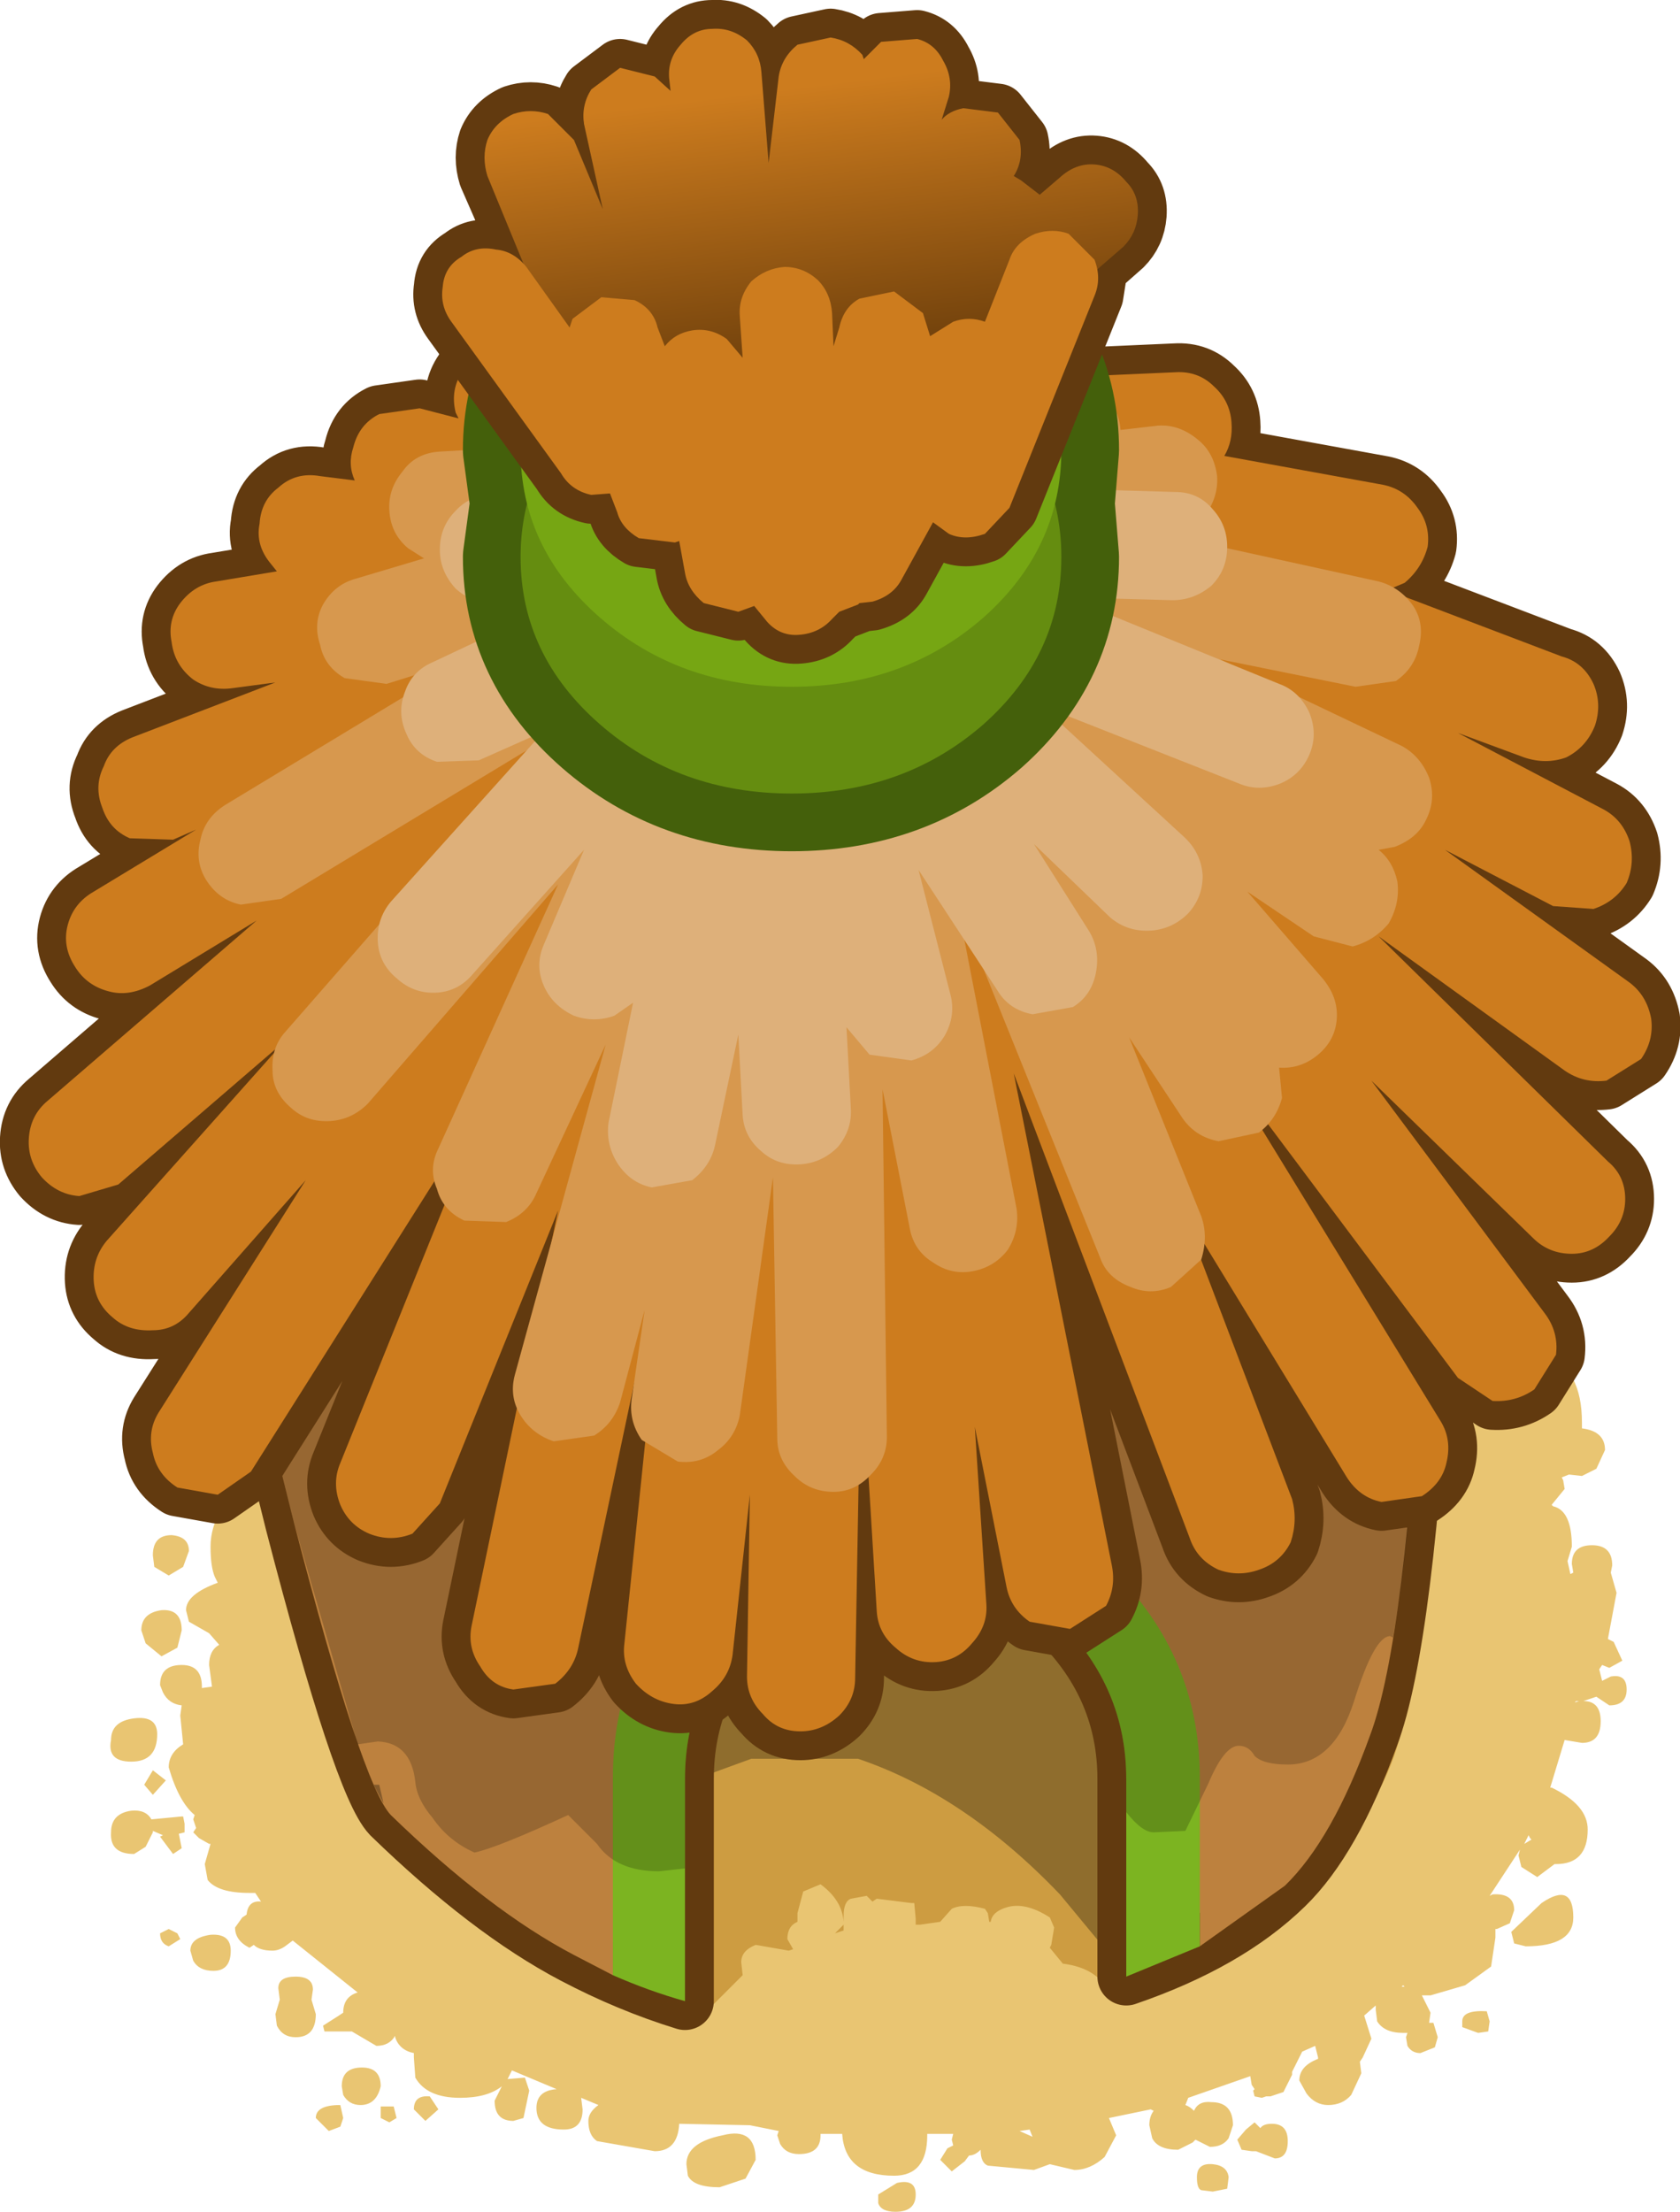 <?xml version="1.0" encoding="UTF-8" standalone="no"?>
<svg xmlns:xlink="http://www.w3.org/1999/xlink" height="76.65px" width="58.25px" xmlns="http://www.w3.org/2000/svg">
  <g transform="matrix(1.0, 0.0, 0.0, 1.0, 2.15, 17.7)">
    <path d="M53.2 33.2 L52.7 33.45 52.25 33.4 52.0 33.5 52.05 33.6 52.1 33.9 51.65 34.45 51.7 34.5 Q52.35 34.65 52.35 35.9 L52.2 36.4 52.3 36.85 52.4 36.8 52.35 36.5 Q52.35 35.85 53.05 35.85 53.75 35.85 53.75 36.55 L53.7 36.8 53.9 37.5 53.6 39.1 53.8 39.2 54.1 39.85 53.65 40.1 53.4 40.0 53.3 40.15 53.4 40.55 53.7 40.4 Q54.25 40.3 54.25 40.85 54.25 41.4 53.65 41.4 L53.2 41.1 52.75 41.25 Q53.35 41.25 53.35 41.95 53.35 42.7 52.7 42.7 L52.1 42.6 51.6 44.25 51.65 44.25 Q52.9 44.85 52.9 45.7 52.9 46.9 51.8 46.9 L51.75 46.9 51.15 47.35 50.6 47.0 50.5 46.6 50.55 46.4 49.5 48.0 49.6 47.95 Q50.35 47.9 50.35 48.5 L50.2 48.95 49.75 49.15 49.7 49.15 49.7 49.45 49.55 50.45 48.65 51.1 47.45 51.45 47.15 51.45 47.45 52.05 47.4 52.4 47.55 52.4 47.7 52.9 47.6 53.25 47.1 53.45 Q46.8 53.45 46.65 53.2 L46.6 52.9 46.65 52.75 46.5 52.75 Q45.85 52.75 45.6 52.35 L45.55 51.95 45.55 51.8 45.15 52.15 45.4 52.95 45.1 53.6 45.0 53.75 45.05 54.15 44.7 54.9 Q44.4 55.25 43.9 55.25 43.45 55.25 43.15 54.85 L42.9 54.4 Q42.9 53.9 43.55 53.65 L43.55 53.6 43.45 53.2 43.0 53.4 42.65 54.1 42.65 54.2 42.35 54.8 41.9 54.95 41.75 54.95 41.6 55.0 41.35 54.95 41.3 54.75 41.35 54.7 41.25 54.55 41.2 54.25 39.05 55.0 38.95 55.25 Q39.1 55.3 39.25 55.45 39.4 55.1 39.85 55.15 40.6 55.15 40.6 55.95 L40.45 56.4 Q40.25 56.7 39.8 56.7 L39.3 56.45 39.2 56.55 38.7 56.8 Q38.0 56.8 37.8 56.4 L37.7 55.95 Q37.7 55.65 37.85 55.45 L37.75 55.4 36.3 55.7 36.55 56.3 36.15 57.05 Q35.65 57.5 35.1 57.5 L34.25 57.3 33.7 57.5 32.1 57.35 Q31.85 57.25 31.85 56.8 31.65 57.0 31.45 57.0 L31.3 57.2 30.85 57.55 30.45 57.15 30.7 56.75 30.9 56.65 30.85 56.45 30.9 56.25 30.0 56.25 30.0 56.3 Q30.0 57.7 28.85 57.7 27.15 57.7 27.05 56.25 L26.3 56.25 26.3 56.3 Q26.3 56.95 25.55 56.95 25.1 56.95 24.9 56.6 L24.8 56.3 24.85 56.15 23.85 55.95 21.4 55.9 Q21.35 56.85 20.55 56.85 L18.55 56.5 Q18.25 56.3 18.25 55.8 18.25 55.5 18.6 55.25 L18.0 55.0 18.05 55.4 Q18.05 56.1 17.4 56.1 16.45 56.1 16.45 55.35 16.45 54.75 17.15 54.7 L15.6 54.05 15.45 54.35 16.05 54.3 16.2 54.75 16.0 55.7 15.65 55.8 Q15.0 55.8 15.0 55.1 L15.25 54.6 Q14.75 55.0 13.8 55.0 12.65 55.0 12.25 54.3 L12.2 53.6 12.2 53.45 Q11.7 53.35 11.55 52.9 L11.55 52.85 Q11.35 53.2 10.9 53.2 L10.05 52.7 9.1 52.7 9.05 52.5 9.6 52.15 9.75 52.05 Q9.75 51.5 10.25 51.35 L8.0 49.55 7.8 49.7 Q7.55 49.9 7.3 49.9 6.85 49.9 6.65 49.7 L6.5 49.8 Q6.0 49.55 6.0 49.1 L6.25 48.75 6.4 48.65 Q6.45 48.15 6.9 48.2 L6.7 47.9 6.5 47.9 Q5.4 47.9 5.05 47.45 L4.95 46.9 5.15 46.2 5.1 46.2 4.75 46.0 4.55 45.8 4.65 45.65 4.55 45.35 4.6 45.2 Q4.05 44.75 3.7 43.55 3.7 43.05 4.2 42.75 L4.1 41.75 4.15 41.4 Q3.7 41.35 3.5 40.95 L3.4 40.7 Q3.4 40.0 4.15 40.0 4.85 40.0 4.85 40.75 L4.85 40.8 5.2 40.75 5.1 40.0 Q5.1 39.5 5.45 39.3 L5.1 38.9 4.4 38.5 4.3 38.1 Q4.3 37.55 5.4 37.15 L5.3 36.95 Q5.15 36.6 5.15 35.9 5.15 34.55 6.7 33.3 8.2 32.0 8.2 33.55 L7.65 34.2 7.9 34.5 Q10.8 28.8 15.85 28.8 L21.35 27.6 29.45 26.0 29.45 25.95 34.55 25.95 Q44.5 25.95 49.05 30.4 49.25 30.15 49.6 30.1 L50.1 30.15 Q50.15 28.85 51.4 29.25 52.7 29.7 52.7 31.6 L52.7 31.8 Q53.5 31.9 53.5 32.55 L53.2 33.2 M50.85 31.1 L50.35 30.75 50.35 30.95 50.35 31.25 50.6 31.2 50.85 31.2 50.85 31.1 M52.45 41.3 L52.6 41.25 52.5 41.25 52.45 41.3 M50.95 46.05 L50.9 46.0 50.85 45.9 50.7 46.2 50.95 46.05 M52.4 48.75 Q52.4 49.75 50.75 49.75 L50.35 49.65 50.25 49.25 51.3 48.25 Q52.4 47.5 52.4 48.75 M4.2 36.6 L3.7 36.9 3.2 36.6 3.15 36.2 Q3.15 35.5 3.8 35.5 4.4 35.55 4.4 36.05 L4.2 36.6 M3.45 38.1 Q4.15 38.05 4.15 38.8 L4.0 39.4 3.45 39.7 2.9 39.25 2.75 38.8 Q2.75 38.2 3.45 38.1 M2.5 41.85 Q3.3 41.75 3.3 42.4 3.3 43.35 2.4 43.35 1.55 43.35 1.7 42.6 1.7 41.95 2.5 41.85 M2.85 44.15 L3.15 43.65 3.6 44.0 3.15 44.5 2.85 44.15 M3.15 45.8 L2.9 46.3 2.5 46.55 Q1.65 46.55 1.7 45.8 1.7 45.15 2.4 45.05 2.9 45.0 3.1 45.35 L4.15 45.25 4.2 45.25 4.25 45.5 4.25 45.8 4.05 45.85 4.15 46.35 3.85 46.55 3.4 45.95 3.5 45.9 3.15 45.75 3.15 45.8 M3.7 49.15 L4.0 49.3 4.1 49.5 3.7 49.75 Q3.4 49.65 3.4 49.3 L3.7 49.15 M33.55 56.1 L33.2 56.15 33.65 56.35 33.55 56.1 M40.45 57.75 L40.4 58.15 39.9 58.25 39.5 58.2 Q39.35 58.15 39.35 57.75 39.35 57.25 39.9 57.3 40.4 57.35 40.45 57.75 M22.8 58.1 Q21.9 58.1 21.7 57.7 L21.65 57.3 Q21.65 56.55 22.9 56.3 24.05 56.0 24.05 57.15 L23.7 57.8 22.8 58.1 M28.3 58.35 L28.95 57.95 Q29.6 57.8 29.6 58.35 29.6 58.95 28.9 58.95 28.4 58.95 28.3 58.65 L28.3 58.35 M10.35 55.25 Q9.95 55.25 9.75 54.9 L9.7 54.6 Q9.7 53.95 10.4 53.95 11.05 53.95 11.05 54.6 10.9 55.25 10.35 55.25 M11.5 55.3 L11.6 55.7 11.35 55.85 11.05 55.7 11.05 55.3 11.5 55.3 M13.05 55.4 L12.6 55.8 12.2 55.4 Q12.2 54.9 12.75 54.95 L13.05 55.4 M8.7 51.25 L8.65 51.6 8.8 52.1 Q8.8 52.9 8.1 52.9 7.65 52.9 7.45 52.5 L7.4 52.1 7.55 51.6 7.5 51.2 Q7.5 50.8 8.1 50.8 8.7 50.8 8.7 51.25 M5.25 50.6 Q4.75 50.6 4.55 50.25 L4.45 49.9 Q4.45 49.45 5.15 49.35 5.85 49.3 5.85 49.9 5.85 50.6 5.25 50.6 M8.8 55.7 Q8.8 55.25 9.65 55.25 L9.75 55.7 9.65 56.0 9.25 56.15 8.8 55.7 M49.4 52.0 L49.5 52.35 49.45 52.7 49.1 52.75 48.55 52.55 48.55 52.35 Q48.55 51.95 49.4 52.0 M46.45 51.15 L46.55 51.15 46.5 51.1 46.45 51.15 M42.05 57.1 L41.4 56.85 41.25 56.85 40.9 56.8 40.75 56.45 41.05 56.1 41.35 55.85 41.55 56.05 Q41.65 55.9 41.95 55.9 42.5 55.9 42.5 56.5 42.5 57.1 42.05 57.1" fill="#e9c572" fill-rule="evenodd" stroke="none"/>
    <path d="M46.7 40.1 Q46.7 45.25 41.4 48.85 39.1 50.45 36.3 51.35 35.9 50.5 34.7 50.35 L34.25 49.8 34.3 49.7 34.4 49.1 34.25 48.75 Q33.4 48.2 32.75 48.4 32.25 48.55 32.2 48.9 L32.15 48.9 32.1 48.6 32.0 48.45 Q31.25 48.25 30.85 48.45 L30.45 48.9 29.75 49.0 29.6 49.0 29.6 48.8 29.55 48.25 29.45 48.25 28.25 48.1 28.1 48.2 27.9 48.0 27.35 48.1 Q27.1 48.2 27.1 48.7 L27.1 48.9 Q27.05 48.15 26.3 47.6 L25.7 47.85 25.5 48.6 25.5 48.9 Q25.15 49.05 25.15 49.5 L25.35 49.85 25.2 49.9 24.05 49.7 Q23.55 49.9 23.55 50.3 L23.6 50.75 22.6 51.75 Q19.0 50.85 16.1 48.85 10.85 45.25 10.85 40.1 10.85 35.0 16.1 31.35 21.35 27.75 28.8 27.75 36.2 27.75 41.4 31.35 46.7 35.0 46.7 40.1 M27.1 49.0 L27.1 49.2 26.8 49.3 27.1 49.0" fill="#cd9c41" fill-rule="evenodd" stroke="none"/>
    <path d="M40.55 46.5 Q38.65 51.15 37.25 51.15 L34.6 47.95 Q31.3 44.5 27.6 43.25 L23.9 43.25 19.65 44.8 Q17.2 44.8 16.4 40.15 L16.15 35.65 Q16.15 31.25 18.8 28.3 22.95 23.6 32.1 26.7 37.65 28.0 40.4 32.55 42.45 35.9 42.45 39.8 42.45 42.0 40.55 46.5" fill="#000000" fill-opacity="0.302" fill-rule="evenodd" stroke="none"/>
    <path d="M47.2 27.6 Q46.6 39.15 45.35 42.45 44.05 46.05 42.4 47.65 40.4 49.6 36.9 50.8 L36.9 43.95 Q36.9 40.8 34.6 38.5 32.4 36.3 29.25 36.3 26.1 36.3 23.85 38.5 21.6 40.8 21.6 43.95 L21.6 51.65 Q19.65 51.05 17.75 50.05 14.8 48.5 11.4 45.2 10.4 44.15 8.05 35.1 L5.85 26.25 26.75 21.55 47.6 16.75 47.2 27.6" fill="#bd813e" fill-rule="evenodd" stroke="none"/>
    <path d="M47.2 27.6 L47.6 16.75 26.75 21.55 5.85 26.25 8.05 35.1 Q10.4 44.15 11.4 45.2 14.8 48.5 17.75 50.05 19.65 51.05 21.6 51.65 L21.6 43.95 Q21.6 40.8 23.85 38.5 26.1 36.3 29.25 36.3 32.4 36.3 34.6 38.5 36.9 40.8 36.9 43.95 L36.9 50.8 Q40.4 49.6 42.4 47.65 44.05 46.05 45.35 42.45 46.6 39.15 47.2 27.6 Z" fill="none" stroke="#623a0f" stroke-linecap="round" stroke-linejoin="round" stroke-width="2.0"/>
    <path d="M19.1 50.75 L17.75 50.05 Q14.8 48.5 11.4 45.2 10.4 44.15 8.05 35.1 L5.85 26.25 26.75 21.55 47.6 16.75 47.2 27.6 Q46.6 39.15 45.35 42.45 44.05 46.05 42.4 47.65 L39.45 49.75 39.45 43.9 Q39.45 39.7 36.4 36.7 33.5 33.75 29.25 33.75 25.05 33.75 22.05 36.7 19.1 39.7 19.1 43.9 L19.1 50.75" fill="#bd813e" fill-rule="evenodd" stroke="none"/>
    <path d="M19.1 50.75 L19.1 43.9 Q19.1 39.7 22.05 36.7 25.05 33.75 29.25 33.75 33.5 33.75 36.4 36.7 39.45 39.7 39.45 43.9 L39.45 49.75 36.9 50.8 36.9 43.95 Q36.9 40.8 34.6 38.5 32.4 36.3 29.25 36.3 26.1 36.3 23.85 38.5 21.6 40.8 21.6 43.95 L21.6 51.65 Q20.35 51.3 19.1 50.75" fill="#7cb421" fill-rule="evenodd" stroke="none"/>
    <path d="M47.6 16.75 L47.2 27.6 Q46.85 35.05 46.15 39.05 L46.05 39.0 Q45.5 39.0 44.8 41.25 44.1 43.45 42.5 43.45 41.65 43.45 41.35 43.15 41.15 42.8 40.8 42.8 40.3 42.8 39.75 44.1 L38.95 45.75 37.85 45.8 Q37.45 45.8 36.9 45.1 L36.9 43.95 Q36.9 40.8 34.6 38.5 32.4 36.3 29.25 36.3 26.1 36.3 23.85 38.5 21.6 40.8 21.6 43.95 L21.6 47.05 20.7 47.15 Q19.2 47.15 18.55 46.2 L17.55 45.2 Q15.05 46.35 14.3 46.5 13.4 46.1 12.85 45.3 12.3 44.65 12.25 44.05 12.1 42.7 10.95 42.65 L10.25 42.75 8.05 35.1 5.85 26.25 26.75 21.55 47.6 16.75" fill="#000000" fill-opacity="0.2" fill-rule="evenodd" stroke="none"/>
    <path d="M10.8 44.15 L11.0 44.15 11.15 44.8 10.8 44.15" fill="#845a2b" fill-rule="evenodd" stroke="none"/>
    <path d="M7.5 -0.8 Q8.1 -1.35 8.95 -1.2 L10.15 -1.05 Q9.9 -1.6 10.1 -2.2 10.3 -3.0 11.0 -3.35 L12.4 -3.55 13.75 -3.2 13.65 -3.4 Q13.45 -4.2 13.9 -4.85 14.3 -5.5 15.05 -5.7 L16.45 -5.5 17.1 -5.1 17.1 -5.15 Q17.15 -5.95 17.75 -6.45 18.3 -7.0 19.1 -6.95 19.85 -6.9 20.4 -6.3 L20.5 -6.15 20.65 -6.9 Q20.9 -7.65 21.6 -8.0 22.3 -8.3 23.05 -8.0 L23.85 -7.55 23.85 -7.6 Q24.3 -8.25 25.1 -8.35 L26.5 -8.0 Q27.15 -7.55 27.25 -6.8 L27.25 -6.65 27.3 -6.75 Q27.7 -7.45 28.45 -7.65 L29.9 -7.5 Q30.55 -7.15 30.8 -6.35 L31.45 -6.35 32.7 -5.55 32.95 -4.55 38.6 -4.8 Q39.4 -4.85 39.95 -4.3 40.5 -3.8 40.55 -3.05 40.6 -2.4 40.3 -1.9 L45.8 -0.9 Q46.55 -0.75 47.0 -0.1 47.45 0.5 47.35 1.25 47.15 2.0 46.55 2.5 L45.95 2.75 52.0 5.05 Q52.75 5.25 53.1 6.0 53.4 6.7 53.15 7.45 52.85 8.2 52.15 8.55 51.45 8.8 50.7 8.55 L48.4 7.7 53.45 10.35 Q54.1 10.7 54.35 11.45 54.55 12.2 54.25 12.9 53.85 13.55 53.1 13.8 L51.7 13.7 47.95 11.75 54.35 16.35 Q54.95 16.8 55.1 17.6 55.2 18.35 54.75 19.0 L53.55 19.75 Q52.75 19.85 52.1 19.4 L45.65 14.75 53.6 22.55 Q54.2 23.05 54.2 23.85 54.2 24.6 53.65 25.15 53.1 25.75 52.35 25.75 51.55 25.75 51.0 25.2 L45.4 19.75 51.4 27.8 Q51.9 28.45 51.8 29.25 L51.05 30.45 Q50.4 30.9 49.6 30.85 L48.4 30.05 40.05 18.9 47.8 31.55 Q48.2 32.2 48.0 33.0 47.85 33.7 47.15 34.15 L45.75 34.35 Q45.0 34.2 44.55 33.5 L38.75 24.0 42.65 34.25 Q42.85 35.0 42.6 35.75 42.25 36.45 41.5 36.7 40.8 36.95 40.1 36.7 39.35 36.35 39.1 35.6 L33.0 19.5 36.4 36.55 Q36.55 37.3 36.2 37.95 L34.95 38.75 33.55 38.5 Q32.9 38.05 32.75 37.3 L31.65 31.75 32.05 37.9 Q32.1 38.65 31.55 39.25 31.05 39.85 30.3 39.9 29.5 39.95 28.9 39.4 28.3 38.9 28.25 38.15 L27.7 29.15 27.5 40.45 Q27.5 41.2 26.95 41.75 26.35 42.3 25.6 42.3 24.8 42.3 24.3 41.7 23.75 41.15 23.75 40.4 L23.85 34.1 23.25 39.65 Q23.15 40.4 22.55 40.9 21.95 41.45 21.2 41.35 20.45 41.25 19.9 40.65 19.4 40.0 19.5 39.25 L21.0 24.75 17.9 39.4 Q17.75 40.15 17.1 40.65 L15.65 40.85 Q14.9 40.75 14.5 40.05 14.05 39.4 14.2 38.65 L17.2 24.25 13.1 34.4 12.15 35.45 Q11.4 35.75 10.65 35.45 9.95 35.15 9.65 34.45 9.35 33.7 9.65 33.0 L14.8 20.25 6.55 33.3 5.4 34.1 4.0 33.85 Q3.3 33.4 3.15 32.65 2.95 31.9 3.35 31.25 L8.45 23.2 4.4 27.8 Q3.9 28.4 3.15 28.4 2.3 28.45 1.75 27.95 1.15 27.45 1.1 26.7 1.05 25.9 1.55 25.3 L7.7 18.4 1.95 23.35 0.6 23.75 Q-0.15 23.7 -0.7 23.1 -1.2 22.5 -1.15 21.75 -1.1 20.95 -0.5 20.45 L6.75 14.2 3.05 16.45 Q2.3 16.85 1.6 16.65 0.85 16.45 0.45 15.8 0.0 15.1 0.2 14.35 0.4 13.6 1.1 13.2 L4.65 11.05 3.85 11.4 2.35 11.35 Q1.65 11.05 1.4 10.3 1.1 9.55 1.45 8.85 1.7 8.15 2.45 7.85 L7.4 5.95 5.9 6.15 Q5.15 6.25 4.55 5.85 3.9 5.35 3.8 4.55 3.65 3.8 4.1 3.2 4.6 2.55 5.35 2.45 L7.45 2.1 7.25 1.85 Q6.7 1.2 6.85 0.45 6.9 -0.35 7.5 -0.8" fill="#cd7c1e" fill-rule="evenodd" stroke="none"/>
    <path d="M7.5 -0.8 Q6.9 -0.35 6.85 0.45 6.7 1.2 7.25 1.85 L7.45 2.1 5.35 2.45 Q4.6 2.55 4.1 3.2 3.65 3.8 3.8 4.55 3.9 5.35 4.55 5.85 5.15 6.25 5.9 6.15 L7.4 5.95 2.45 7.85 Q1.7 8.15 1.45 8.85 1.1 9.55 1.4 10.3 1.65 11.05 2.35 11.35 L3.85 11.4 4.65 11.05 1.1 13.2 Q0.4 13.6 0.2 14.35 0.0 15.1 0.45 15.8 0.85 16.45 1.6 16.65 2.3 16.85 3.05 16.45 L6.75 14.2 -0.5 20.45 Q-1.1 20.95 -1.15 21.75 -1.2 22.5 -0.7 23.1 -0.15 23.7 0.6 23.75 L1.95 23.35 7.7 18.4 1.55 25.3 Q1.05 25.9 1.1 26.7 1.15 27.45 1.75 27.95 2.3 28.45 3.15 28.4 3.9 28.4 4.4 27.8 L8.45 23.2 3.35 31.25 Q2.95 31.9 3.15 32.65 3.3 33.4 4.0 33.85 L5.4 34.1 6.55 33.3 14.8 20.25 9.65 33.0 Q9.35 33.7 9.65 34.45 9.95 35.15 10.65 35.45 11.4 35.75 12.15 35.45 L13.1 34.4 17.2 24.25 14.2 38.65 Q14.05 39.4 14.5 40.05 14.9 40.75 15.65 40.85 L17.1 40.65 Q17.75 40.15 17.9 39.4 L21.0 24.75 19.5 39.25 Q19.4 40.0 19.9 40.65 20.45 41.25 21.2 41.35 21.95 41.45 22.55 40.9 23.15 40.4 23.25 39.65 L23.85 34.1 23.75 40.4 Q23.75 41.15 24.3 41.7 24.8 42.3 25.6 42.3 26.35 42.3 26.95 41.75 27.5 41.2 27.5 40.45 L27.7 29.15 28.25 38.15 Q28.3 38.9 28.9 39.4 29.5 39.95 30.3 39.9 31.05 39.85 31.55 39.25 32.1 38.65 32.05 37.9 L31.65 31.75 32.75 37.3 Q32.9 38.05 33.55 38.5 L34.95 38.75 36.2 37.95 Q36.55 37.3 36.4 36.55 L33.0 19.5 39.1 35.6 Q39.35 36.35 40.1 36.7 40.8 36.95 41.5 36.7 42.25 36.45 42.6 35.75 42.85 35.0 42.65 34.25 L38.75 24.0 44.55 33.5 Q45.0 34.2 45.75 34.35 L47.15 34.15 Q47.85 33.7 48.0 33.0 48.2 32.2 47.8 31.55 L40.05 18.9 48.4 30.05 49.6 30.85 Q50.4 30.9 51.05 30.45 L51.8 29.25 Q51.9 28.45 51.4 27.8 L45.4 19.75 51.0 25.2 Q51.55 25.75 52.35 25.75 53.1 25.75 53.65 25.15 54.2 24.6 54.2 23.85 54.2 23.05 53.6 22.55 L45.65 14.75 52.1 19.4 Q52.75 19.85 53.55 19.75 L54.75 19.0 Q55.2 18.35 55.1 17.6 54.95 16.8 54.35 16.35 L47.95 11.75 51.7 13.7 53.1 13.8 Q53.85 13.55 54.25 12.9 54.55 12.2 54.35 11.45 54.1 10.7 53.45 10.35 L48.4 7.7 50.7 8.55 Q51.45 8.8 52.15 8.55 52.85 8.2 53.15 7.45 53.4 6.7 53.1 6.0 52.75 5.25 52.0 5.05 L45.95 2.75 46.55 2.5 Q47.15 2.0 47.35 1.25 47.45 0.5 47.0 -0.1 46.55 -0.75 45.8 -0.9 L40.3 -1.9 Q40.6 -2.4 40.55 -3.05 40.5 -3.8 39.95 -4.3 39.4 -4.85 38.6 -4.8 L32.95 -4.55 32.7 -5.55 31.45 -6.35 30.8 -6.35 Q30.55 -7.15 29.9 -7.5 L28.45 -7.65 Q27.7 -7.45 27.3 -6.75 L27.25 -6.65 27.25 -6.8 Q27.15 -7.55 26.5 -8.0 L25.1 -8.35 Q24.3 -8.25 23.85 -7.6 L23.85 -7.55 23.05 -8.0 Q22.3 -8.3 21.6 -8.0 20.9 -7.65 20.65 -6.9 L20.5 -6.15 20.4 -6.3 Q19.85 -6.9 19.1 -6.95 18.3 -7.0 17.75 -6.45 17.15 -5.95 17.1 -5.15 L17.1 -5.1 16.45 -5.5 15.05 -5.7 Q14.3 -5.5 13.9 -4.85 13.45 -4.2 13.65 -3.4 L13.75 -3.2 12.4 -3.55 11.0 -3.35 Q10.3 -3.0 10.1 -2.2 9.9 -1.6 10.15 -1.05 L8.95 -1.2 Q8.1 -1.35 7.5 -0.8 Z" fill="none" stroke="#623a0f" stroke-linecap="round" stroke-linejoin="round" stroke-width="2.0"/>
    <path d="M7.5 -0.8 Q8.1 -1.35 8.95 -1.2 L10.15 -1.05 Q9.9 -1.6 10.1 -2.2 10.3 -3.0 11.0 -3.35 L12.4 -3.55 13.75 -3.2 13.65 -3.4 Q13.45 -4.2 13.9 -4.85 14.3 -5.5 15.05 -5.7 L16.45 -5.5 17.1 -5.1 17.1 -5.15 Q17.15 -5.95 17.75 -6.45 18.3 -7.0 19.1 -6.95 19.85 -6.9 20.4 -6.3 L20.5 -6.15 20.65 -6.9 Q20.9 -7.65 21.6 -8.0 22.3 -8.3 23.05 -8.0 L23.85 -7.55 23.85 -7.6 Q24.3 -8.25 25.1 -8.35 L26.5 -8.0 Q27.15 -7.55 27.25 -6.8 L27.25 -6.65 27.3 -6.75 Q27.7 -7.45 28.45 -7.65 L29.9 -7.5 Q30.55 -7.15 30.8 -6.35 L31.45 -6.35 32.7 -5.55 32.95 -4.55 38.6 -4.8 Q39.4 -4.85 39.95 -4.3 40.5 -3.8 40.55 -3.05 40.6 -2.4 40.3 -1.9 L45.8 -0.9 Q46.55 -0.75 47.0 -0.1 47.45 0.5 47.35 1.25 47.15 2.0 46.55 2.5 L45.95 2.75 52.0 5.05 Q52.75 5.25 53.1 6.0 53.4 6.7 53.15 7.45 52.85 8.2 52.15 8.55 51.45 8.8 50.7 8.55 L48.4 7.7 53.45 10.35 Q54.1 10.7 54.35 11.45 54.55 12.2 54.25 12.9 53.85 13.55 53.1 13.8 L51.7 13.7 47.95 11.75 54.35 16.35 Q54.95 16.8 55.1 17.6 55.2 18.35 54.75 19.0 L53.55 19.75 Q52.75 19.85 52.1 19.4 L45.65 14.75 53.6 22.55 Q54.2 23.05 54.2 23.85 54.2 24.6 53.65 25.15 53.1 25.75 52.35 25.75 51.55 25.75 51.0 25.2 L45.4 19.75 51.4 27.8 Q51.9 28.45 51.8 29.25 L51.05 30.45 Q50.4 30.9 49.6 30.85 L48.4 30.05 40.05 18.9 47.8 31.55 Q48.2 32.2 48.0 33.0 47.85 33.7 47.15 34.15 L45.75 34.35 Q45.0 34.2 44.55 33.5 L38.75 24.0 42.65 34.25 Q42.85 35.0 42.6 35.75 42.25 36.45 41.5 36.7 40.8 36.95 40.1 36.7 39.35 36.35 39.1 35.6 L33.0 19.5 36.4 36.55 Q36.55 37.3 36.2 37.95 L34.95 38.75 33.55 38.5 Q32.9 38.05 32.75 37.3 L31.65 31.75 32.05 37.9 Q32.1 38.65 31.55 39.25 31.05 39.85 30.3 39.9 29.5 39.95 28.9 39.4 28.3 38.9 28.25 38.15 L27.7 29.15 27.5 40.45 Q27.5 41.2 26.95 41.75 26.35 42.3 25.6 42.3 24.8 42.3 24.3 41.7 23.75 41.15 23.75 40.4 L23.85 34.1 23.25 39.65 Q23.15 40.4 22.55 40.9 21.95 41.45 21.2 41.35 20.45 41.25 19.9 40.65 19.4 40.0 19.5 39.25 L21.0 24.75 17.9 39.4 Q17.75 40.15 17.1 40.65 L15.65 40.85 Q14.9 40.75 14.5 40.05 14.05 39.4 14.2 38.65 L17.2 24.25 13.1 34.4 12.15 35.45 Q11.4 35.75 10.65 35.45 9.95 35.15 9.65 34.45 9.35 33.7 9.65 33.0 L14.8 20.25 6.55 33.3 5.4 34.1 4.0 33.85 Q3.3 33.4 3.15 32.65 2.95 31.9 3.35 31.25 L8.45 23.2 4.4 27.8 Q3.9 28.4 3.15 28.4 2.3 28.45 1.75 27.95 1.15 27.45 1.1 26.7 1.05 25.9 1.55 25.3 L7.7 18.4 1.95 23.35 0.6 23.75 Q-0.15 23.7 -0.7 23.1 -1.2 22.5 -1.15 21.75 -1.1 20.95 -0.5 20.45 L6.75 14.2 3.05 16.45 Q2.3 16.85 1.6 16.65 0.85 16.45 0.45 15.8 0.0 15.1 0.2 14.35 0.4 13.6 1.1 13.2 L4.65 11.05 3.85 11.4 2.35 11.35 Q1.65 11.05 1.4 10.3 1.1 9.55 1.45 8.85 1.7 8.15 2.45 7.85 L7.4 5.95 5.9 6.15 Q5.15 6.25 4.55 5.85 3.9 5.35 3.8 4.55 3.65 3.8 4.1 3.2 4.6 2.55 5.35 2.45 L7.45 2.1 7.25 1.85 Q6.7 1.2 6.85 0.45 6.9 -0.35 7.5 -0.8" fill="#cd7c1e" fill-rule="evenodd" stroke="none"/>
    <path d="M11.8 -1.35 Q12.25 -2.0 13.1 -2.05 L16.55 -2.25 16.3 -2.8 Q16.0 -3.55 16.35 -4.25 16.65 -4.95 17.4 -5.2 L18.85 -5.15 20.15 -4.55 Q19.95 -4.95 20.05 -5.45 20.15 -6.25 20.75 -6.7 21.35 -7.15 22.2 -7.05 L22.8 -6.85 Q23.05 -7.4 23.65 -7.7 L25.1 -7.75 Q25.8 -7.5 26.15 -6.8 L26.5 -6.0 26.65 -6.4 Q26.9 -7.15 27.6 -7.5 L29.05 -7.65 29.95 -7.0 30.4 -7.1 Q31.15 -7.1 31.75 -6.55 32.3 -6.05 32.3 -5.25 L32.1 -4.4 34.7 -4.55 Q35.45 -4.6 36.1 -4.05 36.65 -3.55 36.7 -2.8 L38.0 -2.95 Q38.75 -3.0 39.4 -2.45 39.95 -2.0 40.05 -1.2 40.1 -0.45 39.6 0.2 39.1 0.75 38.35 0.85 L45.65 2.45 Q46.4 2.65 46.85 3.3 47.25 3.9 47.05 4.7 46.9 5.45 46.25 5.9 L44.85 6.1 40.15 5.15 46.45 8.15 Q47.1 8.5 47.4 9.25 47.65 10.0 47.3 10.7 47.0 11.35 46.2 11.65 L45.65 11.75 Q46.15 12.15 46.3 12.85 46.4 13.6 46.0 14.3 45.5 14.9 44.75 15.1 L43.4 14.75 41.1 13.2 43.7 16.2 Q44.25 16.85 44.2 17.6 44.15 18.35 43.55 18.85 42.95 19.35 42.2 19.3 L42.3 20.35 Q42.1 21.1 41.5 21.55 L40.1 21.85 Q39.3 21.7 38.85 21.05 L37.0 18.25 39.5 24.45 Q39.75 25.15 39.5 25.95 L38.45 26.9 Q37.75 27.2 37.05 26.9 36.25 26.6 36.0 25.9 L31.05 13.65 33.1 24.2 Q33.2 24.95 32.8 25.6 32.35 26.2 31.6 26.35 30.85 26.5 30.2 26.05 29.55 25.65 29.4 24.9 L28.45 20.05 28.6 32.1 Q28.6 32.85 28.05 33.4 27.5 34.0 26.75 34.0 25.95 34.0 25.4 33.45 24.8 32.9 24.8 32.15 L24.65 23.1 23.5 31.35 Q23.35 32.1 22.75 32.55 22.15 33.05 21.35 32.95 L20.1 32.2 Q19.65 31.55 19.75 30.8 L20.2 27.7 19.35 30.9 Q19.1 31.65 18.45 32.05 L17.05 32.25 Q16.3 32.0 15.9 31.35 15.5 30.7 15.7 29.95 L18.85 18.5 16.45 23.65 Q16.15 24.35 15.4 24.65 L13.95 24.6 Q13.2 24.25 13.0 23.5 12.7 22.8 13.05 22.1 L17.2 12.95 10.6 20.55 Q10.05 21.1 9.3 21.15 8.5 21.2 7.95 20.7 7.3 20.15 7.3 19.4 7.25 18.6 7.75 18.05 L16.45 8.1 7.6 13.45 6.2 13.65 Q5.45 13.5 5.0 12.8 4.6 12.15 4.8 11.4 4.95 10.65 5.65 10.2 L14.0 5.15 11.25 6.0 9.8 5.8 Q9.1 5.4 8.95 4.65 8.7 3.9 9.05 3.25 9.45 2.55 10.2 2.35 L12.55 1.65 12.0 1.3 Q11.4 0.8 11.35 0.0 11.3 -0.75 11.8 -1.35" fill="#d7984e" fill-rule="evenodd" stroke="none"/>
    <path d="M17.3 -1.85 Q17.1 -2.6 17.45 -3.25 17.8 -3.95 18.55 -4.2 L20.0 -4.05 21.55 -3.25 21.15 -3.85 Q20.7 -4.5 20.85 -5.25 21.0 -6.0 21.65 -6.45 22.25 -6.9 23.0 -6.75 23.8 -6.6 24.25 -5.95 L25.25 -4.55 25.9 -6.2 Q26.2 -6.9 26.95 -7.2 27.65 -7.5 28.35 -7.2 29.05 -6.95 29.4 -6.2 L29.5 -6.05 30.3 -6.1 Q31.05 -6.05 31.55 -5.4 31.95 -4.85 31.95 -4.25 L33.15 -4.75 34.6 -4.8 Q35.35 -4.55 35.65 -3.85 35.95 -3.1 35.65 -2.35 35.4 -1.65 34.65 -1.35 L33.5 -0.8 38.6 -0.65 Q39.4 -0.65 39.9 -0.05 40.4 0.5 40.4 1.25 40.4 2.05 39.85 2.6 39.25 3.1 38.5 3.1 L34.85 3.0 42.2 6.0 Q42.9 6.25 43.25 7.0 43.55 7.75 43.25 8.45 42.95 9.15 42.25 9.45 41.5 9.75 40.8 9.45 L33.95 6.75 38.9 11.3 Q39.5 11.85 39.55 12.65 39.55 13.4 39.05 13.95 38.5 14.5 37.75 14.55 36.95 14.6 36.35 14.1 L33.7 11.55 35.6 14.55 Q36.0 15.2 35.85 16.0 35.7 16.8 35.05 17.2 L33.65 17.45 Q32.85 17.3 32.45 16.65 L29.7 12.45 30.8 16.75 Q31.0 17.5 30.6 18.2 30.2 18.85 29.45 19.05 L28.0 18.85 27.2 17.9 27.35 20.7 Q27.4 21.45 26.9 22.05 26.35 22.6 25.6 22.65 24.8 22.7 24.25 22.2 23.65 21.7 23.6 20.95 L23.45 18.15 22.65 21.95 Q22.5 22.7 21.85 23.2 L20.45 23.45 Q19.7 23.3 19.25 22.6 18.85 21.95 18.95 21.2 L19.8 17.05 19.15 17.5 Q18.45 17.75 17.75 17.5 17.0 17.15 16.7 16.45 16.4 15.75 16.7 15.05 L18.1 11.75 14.25 16.05 Q13.75 16.65 13.0 16.7 12.2 16.75 11.6 16.2 11.0 15.7 10.95 14.95 10.9 14.15 11.4 13.55 L16.7 7.65 14.45 8.65 13.0 8.7 Q12.25 8.45 11.95 7.75 11.6 7.0 11.9 6.25 12.15 5.55 12.85 5.25 L17.2 3.2 15.0 3.2 Q14.2 3.2 13.65 2.7 13.1 2.1 13.1 1.35 13.1 0.55 13.65 0.0 14.15 -0.55 14.95 -0.55 L18.5 -0.55 18.25 -0.7 Q17.55 -1.1 17.3 -1.85" fill="#deb07a" fill-rule="evenodd" stroke="none"/>
    <path d="M15.9 -2.1 Q15.9 -5.45 18.65 -7.9 21.4 -10.3 25.3 -10.3 29.2 -10.3 31.95 -7.9 34.65 -5.45 34.65 -2.1 L34.5 -0.25 34.65 1.6 Q34.65 5.0 31.95 7.4 29.2 9.8 25.3 9.8 21.4 9.8 18.65 7.4 15.9 5.0 15.9 1.6 L16.15 -0.25 15.9 -2.1" fill="#658d10" fill-rule="evenodd" stroke="none"/>
    <path d="M15.9 -2.1 Q15.9 -5.45 18.65 -7.9 21.4 -10.3 25.3 -10.3 29.2 -10.3 31.95 -7.9 34.65 -5.45 34.65 -2.1 L34.5 -0.25 34.65 1.6 Q34.65 5.0 31.95 7.4 29.2 9.8 25.3 9.8 21.4 9.8 18.65 7.4 15.9 5.0 15.9 1.6 L16.15 -0.25 15.9 -2.1 Z" fill="none" stroke="#44600b" stroke-linecap="round" stroke-linejoin="round" stroke-width="4.0"/>
    <path d="M31.95 -4.2 Q34.65 -1.75 34.65 1.6 34.65 5.0 31.95 7.4 29.2 9.8 25.3 9.8 21.4 9.8 18.65 7.4 15.9 5.0 15.9 1.6 15.9 -1.75 18.65 -4.2 21.4 -6.55 25.3 -6.55 29.2 -6.55 31.95 -4.2" fill="#658d10" fill-rule="evenodd" stroke="none"/>
    <path d="M34.65 -2.1 Q34.65 1.3 31.95 3.7 29.2 6.1 25.3 6.1 21.4 6.1 18.65 3.7 15.9 1.3 15.9 -2.1 15.9 -5.45 18.65 -7.9 21.4 -10.3 25.3 -10.3 29.2 -10.3 31.95 -7.9 34.65 -5.45 34.65 -2.1" fill="#76a613" fill-rule="evenodd" stroke="none"/>
    <path d="M18.1 -13.4 Q18.0 -14.05 18.35 -14.6 L19.35 -15.35 20.55 -15.05 21.1 -14.55 21.05 -15.0 Q21.0 -15.65 21.45 -16.15 21.9 -16.7 22.55 -16.7 23.2 -16.75 23.75 -16.3 24.2 -15.85 24.25 -15.2 L24.5 -12.05 24.85 -15.05 Q24.95 -15.7 25.5 -16.15 L26.65 -16.4 Q27.3 -16.3 27.75 -15.8 L27.8 -15.65 28.4 -16.25 29.65 -16.35 Q30.25 -16.2 30.55 -15.6 30.9 -15.0 30.75 -14.35 L30.5 -13.55 Q30.75 -13.85 31.25 -13.95 L32.45 -13.8 33.2 -12.85 Q33.35 -12.15 33.0 -11.6 L33.25 -11.45 33.9 -10.95 34.6 -11.55 Q35.15 -12.05 35.8 -12.0 36.45 -11.95 36.9 -11.4 37.35 -10.95 37.3 -10.25 37.25 -9.6 36.8 -9.15 L35.95 -8.4 35.8 -7.45 32.85 -0.1 32.0 0.8 Q31.3 1.05 30.75 0.8 L30.2 0.4 29.1 2.4 Q28.8 2.95 28.1 3.15 L27.65 3.2 27.6 3.25 26.95 3.5 26.7 3.75 Q26.25 4.25 25.55 4.3 24.9 4.35 24.45 3.85 L24.0 3.3 23.45 3.5 22.25 3.2 Q21.7 2.75 21.6 2.15 L21.4 1.05 21.25 1.1 20.0 0.95 Q19.4 0.6 19.25 0.05 L19.0 -0.6 18.35 -0.55 Q17.65 -0.7 17.3 -1.3 L13.5 -6.55 Q13.1 -7.1 13.2 -7.75 13.25 -8.45 13.85 -8.8 14.35 -9.2 15.05 -9.05 15.65 -9.0 16.1 -8.45 L16.15 -8.4 14.75 -11.6 Q14.55 -12.25 14.75 -12.85 15.0 -13.45 15.65 -13.75 16.25 -13.95 16.85 -13.75 L17.75 -12.85 18.75 -10.45 18.1 -13.4" fill="#b56b16" fill-rule="evenodd" stroke="none"/>
    <path d="M18.1 -13.4 L18.75 -10.45 17.75 -12.85 16.85 -13.75 Q16.25 -13.95 15.65 -13.75 15.0 -13.45 14.75 -12.85 14.55 -12.25 14.75 -11.6 L16.15 -8.4 16.1 -8.45 Q15.65 -9.0 15.05 -9.05 14.35 -9.2 13.85 -8.8 13.25 -8.45 13.2 -7.75 13.1 -7.1 13.5 -6.55 L17.3 -1.3 Q17.65 -0.7 18.35 -0.55 L19.0 -0.6 19.25 0.05 Q19.4 0.6 20.0 0.95 L21.25 1.1 21.4 1.05 21.6 2.15 Q21.7 2.75 22.25 3.2 L23.45 3.5 24.0 3.3 24.45 3.85 Q24.9 4.35 25.55 4.3 26.25 4.25 26.7 3.75 L26.95 3.5 27.6 3.25 27.65 3.2 28.1 3.15 Q28.8 2.95 29.1 2.4 L30.2 0.4 30.75 0.8 Q31.3 1.05 32.0 0.8 L32.85 -0.1 35.8 -7.45 35.95 -8.4 36.8 -9.15 Q37.25 -9.6 37.3 -10.25 37.35 -10.95 36.9 -11.4 36.45 -11.95 35.8 -12.0 35.15 -12.05 34.6 -11.55 L33.9 -10.95 33.25 -11.45 33.0 -11.6 Q33.35 -12.15 33.2 -12.85 L32.45 -13.8 31.25 -13.95 Q30.75 -13.85 30.5 -13.55 L30.75 -14.35 Q30.9 -15.0 30.55 -15.6 30.25 -16.2 29.65 -16.35 L28.4 -16.25 27.8 -15.65 27.75 -15.8 Q27.3 -16.3 26.65 -16.4 L25.5 -16.15 Q24.95 -15.7 24.85 -15.05 L24.5 -12.05 24.25 -15.2 Q24.2 -15.85 23.75 -16.3 23.2 -16.75 22.55 -16.7 21.9 -16.7 21.45 -16.15 21.0 -15.65 21.05 -15.0 L21.1 -14.55 20.55 -15.05 19.35 -15.35 18.35 -14.6 Q18.0 -14.05 18.1 -13.4 Z" fill="none" stroke="#623a0f" stroke-linecap="round" stroke-linejoin="round" stroke-width="2.0"/>
    <path d="M18.1 -13.4 Q18.0 -14.05 18.35 -14.6 L19.35 -15.35 20.55 -15.05 21.1 -14.55 21.05 -15.0 Q21.0 -15.65 21.45 -16.15 21.9 -16.7 22.55 -16.7 23.2 -16.75 23.75 -16.3 24.2 -15.85 24.25 -15.2 L24.5 -12.05 24.85 -15.05 Q24.95 -15.7 25.5 -16.15 L26.65 -16.4 Q27.3 -16.3 27.75 -15.8 L27.8 -15.65 28.4 -16.25 29.65 -16.35 Q30.25 -16.2 30.55 -15.6 30.9 -15.0 30.75 -14.35 L30.5 -13.55 Q30.75 -13.85 31.25 -13.95 L32.45 -13.8 33.2 -12.85 Q33.35 -12.15 33.0 -11.6 L33.25 -11.45 33.9 -10.95 34.6 -11.55 Q35.15 -12.05 35.8 -12.0 36.45 -11.95 36.9 -11.4 37.35 -10.95 37.3 -10.25 37.25 -9.6 36.8 -9.15 L31.5 -4.55 Q31.05 -4.1 30.5 -4.1 29.9 -4.05 29.45 -4.45 29.0 -4.75 28.85 -5.3 L28.8 -5.25 Q28.1 -5.1 27.55 -5.45 L27.45 -5.5 26.35 -5.45 Q25.85 -5.55 25.55 -6.0 L25.3 -6.0 24.8 -6.2 24.9 -4.5 Q24.95 -3.85 24.5 -3.3 24.05 -2.85 23.4 -2.8 22.75 -2.75 22.25 -3.2 21.7 -3.65 21.7 -4.3 L21.65 -5.2 21.45 -5.15 Q20.85 -5.0 20.35 -5.35 L19.5 -4.55 Q18.85 -4.3 18.2 -4.55 17.6 -4.75 17.3 -5.4 L14.75 -11.6 Q14.55 -12.25 14.75 -12.85 15.0 -13.45 15.65 -13.75 16.25 -13.95 16.85 -13.75 L17.75 -12.85 18.75 -10.45 18.1 -13.4" fill="url(#gradient0)" fill-rule="evenodd" stroke="none"/>
    <path d="M18.7 -7.4 L19.85 -7.3 Q20.5 -7.0 20.65 -6.35 L20.9 -5.7 Q21.25 -6.15 21.85 -6.25 22.5 -6.35 23.05 -5.95 L23.6 -5.3 23.5 -6.75 Q23.45 -7.4 23.9 -7.95 24.4 -8.4 25.05 -8.45 25.7 -8.45 26.2 -8.0 26.65 -7.55 26.7 -6.85 L26.75 -5.7 26.95 -6.35 Q27.1 -7.05 27.65 -7.35 L28.85 -7.6 29.85 -6.85 30.1 -6.05 30.9 -6.55 Q31.45 -6.75 32.0 -6.55 L32.85 -8.7 Q33.05 -9.3 33.75 -9.6 34.35 -9.8 34.9 -9.6 L35.8 -8.7 Q36.05 -8.05 35.8 -7.45 L32.85 -0.1 32.0 0.8 Q31.3 1.05 30.75 0.8 L30.2 0.4 29.1 2.4 Q28.8 2.95 28.1 3.15 L27.65 3.2 27.6 3.25 26.95 3.5 26.7 3.75 Q26.25 4.25 25.55 4.3 24.9 4.35 24.45 3.85 L24.0 3.3 23.45 3.5 22.25 3.2 Q21.7 2.75 21.6 2.15 L21.4 1.05 21.25 1.1 20.0 0.95 Q19.4 0.6 19.25 0.05 L19.0 -0.6 18.35 -0.55 Q17.65 -0.7 17.3 -1.3 L13.5 -6.55 Q13.1 -7.1 13.2 -7.75 13.25 -8.45 13.85 -8.8 14.35 -9.2 15.05 -9.05 15.65 -9.0 16.1 -8.45 L17.6 -6.35 17.7 -6.65 18.7 -7.4" fill="#cd7c1e" fill-rule="evenodd" stroke="none"/>
  </g>
  <defs>
    <linearGradient gradientTransform="matrix(-7.0E-4, -0.006, 0.008, -0.001, 25.95, -9.75)" gradientUnits="userSpaceOnUse" id="gradient0" spreadMethod="pad" x1="-819.2" x2="819.2">
      <stop offset="0.0" stop-color="#6c3e0b"/>
      <stop offset="1.0" stop-color="#cd7c1e"/>
    </linearGradient>
  </defs>
</svg>
